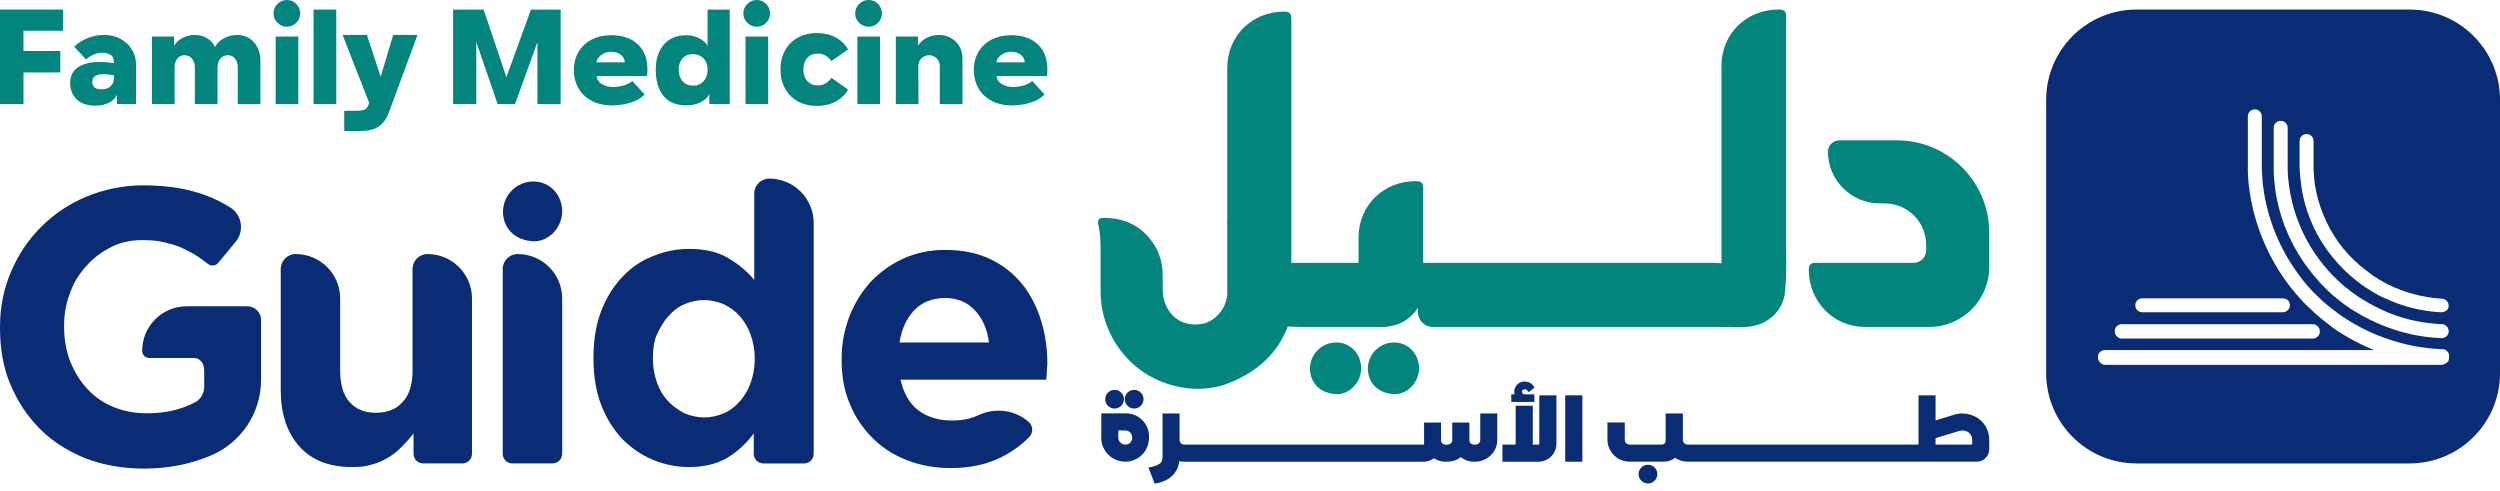 <svg width="265" height="52" viewBox="0 0 265 52" fill="none" xmlns="http://www.w3.org/2000/svg">
<path d="M224.163 35.104C224.163 34.668 224.511 34.364 224.903 34.364H245.149C245.367 34.364 245.541 34.451 245.715 34.625C245.977 34.93 245.977 35.409 245.672 35.67C245.541 35.8 245.367 35.888 245.149 35.888H224.86C224.468 35.844 224.163 35.539 224.163 35.104ZM226.34 32.361C226.34 31.925 226.688 31.62 227.08 31.62H241.971C242.189 31.62 242.363 31.708 242.537 31.839C242.798 32.143 242.798 32.622 242.493 32.884C242.363 33.014 242.189 33.101 241.971 33.101H227.08C226.688 33.101 226.34 32.797 226.34 32.361ZM258.777 33.101C256.731 33.014 254.685 32.491 252.813 31.62C252.638 31.533 252.507 31.49 252.333 31.403C251.768 31.098 251.245 30.794 250.723 30.445C250.2 30.097 249.721 29.705 249.242 29.313C248.284 28.486 247.457 27.572 246.717 26.57C245.237 24.524 244.279 22.172 243.93 19.691C243.843 19.081 243.8 18.471 243.756 17.818V17.339V14.945C243.756 14.51 244.104 14.204 244.496 14.204C244.932 14.204 245.237 14.553 245.237 14.945V16.86V17.383V17.818C245.237 18.384 245.324 18.95 245.367 19.516C245.715 21.737 246.586 23.871 247.892 25.699C248.546 26.614 249.329 27.441 250.2 28.181C250.636 28.529 251.071 28.877 251.55 29.226C252.029 29.53 252.507 29.836 253.03 30.097C254.816 31.011 256.818 31.533 258.821 31.664C259.256 31.664 259.561 32.012 259.561 32.448C259.561 32.797 259.213 33.101 258.777 33.101ZM258.777 35.844C256.513 35.757 254.293 35.234 252.247 34.364C251.854 34.189 251.506 34.015 251.115 33.841C250.679 33.623 250.287 33.406 249.851 33.144C249.634 33.014 249.416 32.884 249.199 32.753C248.676 32.405 248.197 32.056 247.718 31.664C247.631 31.577 247.544 31.49 247.457 31.446C246.325 30.488 245.367 29.4 244.496 28.225C242.755 25.83 241.623 23.087 241.187 20.17C241.1 19.429 241.013 18.733 241.013 17.992V17.426V13.552C241.013 13.116 241.361 12.811 241.753 12.811C242.189 12.811 242.493 13.16 242.493 13.552V17.383V17.905C242.493 18.558 242.58 19.255 242.668 19.908C243.277 23.958 245.324 27.615 248.415 30.271C248.938 30.706 249.46 31.098 250.026 31.49L250.244 31.62C250.723 31.925 251.245 32.23 251.768 32.491C252.203 32.709 252.682 32.927 253.161 33.144C254.989 33.885 256.906 34.276 258.821 34.364C259.256 34.364 259.561 34.712 259.561 35.147C259.561 35.539 259.213 35.844 258.777 35.844ZM222.378 37.847C222.378 37.411 222.726 37.107 223.118 37.107H251.637C251.027 36.845 250.417 36.584 249.851 36.279C249.591 36.149 249.329 36.018 249.112 35.888C248.633 35.626 248.154 35.322 247.675 35.017C247.37 34.799 247.065 34.581 246.804 34.364C246.412 34.059 246.064 33.798 245.672 33.449C245.541 33.319 245.411 33.231 245.28 33.101C244.758 32.622 244.235 32.143 243.756 31.577C243.234 31.011 242.711 30.358 242.276 29.749C240.316 27.006 239.01 23.827 238.488 20.474C238.357 19.647 238.27 18.82 238.27 17.949V17.339V12.332C238.27 11.897 238.618 11.592 239.01 11.592C239.446 11.592 239.75 11.941 239.75 12.332V17.383V17.949C239.794 18.733 239.837 19.516 239.968 20.3C240.447 23.392 241.666 26.352 243.495 28.877C244.191 29.879 244.975 30.794 245.89 31.62C246.151 31.882 246.412 32.099 246.673 32.318C246.978 32.578 247.326 32.84 247.675 33.101C247.98 33.319 248.241 33.536 248.546 33.711C248.894 33.929 249.199 34.146 249.547 34.32C249.895 34.538 250.244 34.712 250.592 34.886C251.288 35.234 251.985 35.539 252.726 35.8C254.728 36.541 256.775 36.932 258.908 37.02H258.995C259.3 37.063 259.561 37.324 259.605 37.629V37.76V37.847V37.934V37.977C259.605 38.021 259.561 38.108 259.561 38.152V38.195C259.561 38.239 259.518 38.282 259.474 38.326L259.431 38.369C259.431 38.413 259.387 38.413 259.343 38.456C259.3 38.5 259.3 38.5 259.256 38.5C259.213 38.544 259.169 38.544 259.126 38.587C259.126 38.587 259.082 38.587 259.039 38.631C258.995 38.631 258.952 38.631 258.865 38.674H258.821H223.118C222.683 38.631 222.378 38.282 222.378 37.847ZM226.471 1.012C221.202 1.012 216.892 5.279 216.892 10.591V39.545C216.892 44.813 221.159 49.124 226.471 49.124H255.425C260.693 49.124 265.003 44.857 265.003 39.545V10.591C265.003 5.322 260.737 1.012 255.425 1.012H226.471Z" fill="#0A2C75"/>
<path d="M147.788 36.3C146.254 36.3 145.048 37.506 144.994 38.986V39.15C145.048 40.739 146.254 41.78 147.953 41.78C149.268 41.725 150.419 40.465 150.419 39.04C150.419 37.506 149.268 36.3 147.788 36.3Z" fill="#03847D"/>
<path d="M141.652 36.3C140.117 36.3 138.912 37.506 138.857 38.986V39.15C138.912 40.739 140.117 41.78 141.816 41.78C143.131 41.725 144.282 40.465 144.282 39.04C144.282 37.506 143.131 36.3 141.652 36.3Z" fill="#03847D"/>
<path d="M116.664 27.753V30.657C116.609 33.342 117.595 35.918 119.403 37.89C121.979 40.795 126.582 42.055 130.198 40.63C133.596 39.315 135.569 37.123 136.5 34.603C137.322 34.657 138.199 34.657 139.021 34.657H139.788H143.569H144.281H144.555H144.774H144.829H144.884H146.418H146.473H146.528C146.966 34.657 147.35 34.603 147.734 34.493C148.227 34.383 148.72 34.164 149.158 33.835C149.597 33.507 149.98 33.123 150.309 32.63V33.123C150.309 33.945 151.021 34.657 151.843 34.657H182.584H182.858C183.516 34.657 184.174 34.712 184.831 34.657C185.27 34.657 185.708 34.603 186.091 34.493C186.585 34.383 187.078 34.164 187.516 33.835C188.503 33.178 189.105 32.082 189.215 30.931C189.325 29.616 189.379 28.356 189.325 27.041V1.779C189.325 1.122 189.105 1.012 188.503 1.012C185.105 1.012 182.475 3.587 182.475 6.985V21.835V27.917C182.146 27.863 181.817 27.863 181.489 27.863H150.857V27.041V19.972C150.857 19.314 150.638 19.205 150.035 19.205C146.638 19.205 144.007 21.78 144.007 25.177V27.863H136.884V27.041V1.998C136.884 1.396 136.665 1.231 136.117 1.231C132.719 1.231 130.089 3.807 130.089 7.204V21.835V23.424C130.089 23.534 130.034 23.588 130.089 23.698V27.972V31.205C129.979 32.739 128.774 34.109 127.404 34.329C125.596 34.657 124.061 33.781 123.458 32.027C123.13 31.096 123.294 30.109 123.239 29.123C123.239 28.027 122.965 26.986 122.417 26.054C121.157 24.027 119.349 23.095 116.992 23.095C116.554 23.095 116.39 23.205 116.39 23.643C116.718 25.013 116.664 26.383 116.664 27.753Z" fill="#03847D"/>
<path d="M197.708 34.656H201.599H204.503H204.558H204.613C208.065 34.601 210.86 31.752 210.86 28.3V24.683C210.86 19.258 206.476 14.874 201.051 14.874H194.968C194.311 14.874 193.763 15.422 193.763 16.08C193.763 19.094 196.229 21.56 199.243 21.56H199.791C202.202 21.56 204.174 23.532 204.174 25.944V26.546C204.174 27.259 203.572 27.861 202.859 27.861H202.311H201.873H197.818H192.502C191.845 27.861 191.735 28.081 191.735 28.683C191.79 32.026 194.366 34.656 197.708 34.656Z" fill="#03847D"/>
<path d="M22.302 48.302C20.22 49.179 17.919 49.672 15.234 49.672C12.987 49.672 10.905 49.288 9.042 48.576C7.178 47.809 5.589 46.823 4.219 45.453C2.904 44.138 1.863 42.548 1.096 40.74C0.329 38.932 0 36.904 0 34.767V34.658C0 32.575 0.384 30.657 1.151 28.849C1.918 27.041 2.959 25.452 4.329 24.082C5.699 22.712 7.288 21.616 9.151 20.849C11.014 20.082 13.042 19.643 15.234 19.643C16.549 19.643 17.7 19.753 18.795 19.917C19.837 20.082 20.823 20.356 21.754 20.684C22.686 21.013 23.508 21.451 24.33 21.945L24.355 21.959C25.644 22.735 25.94 24.476 24.98 25.634L23.134 27.859C22.862 28.187 22.379 28.236 22.044 27.975C21.692 27.698 21.34 27.452 20.987 27.205C20.439 26.822 19.837 26.548 19.289 26.274C18.686 26 18.028 25.835 17.371 25.671C16.658 25.506 15.946 25.452 15.069 25.452C13.918 25.452 12.822 25.671 11.836 26.164C10.85 26.657 9.918 27.315 9.206 28.137C8.439 28.959 7.836 29.89 7.452 30.986C7.014 32.082 6.795 33.233 6.795 34.493V34.658C6.795 35.973 7.014 37.233 7.452 38.329C7.891 39.425 8.494 40.411 9.261 41.233C10.028 42.055 10.959 42.713 12.055 43.151C13.097 43.59 14.302 43.809 15.617 43.809C17.535 43.809 19.234 43.41 20.686 42.641C21.287 42.323 21.645 41.683 21.645 41.004V39.274C21.645 38.439 21.15 37.945 20.54 37.945H15.823C15.407 37.945 15.069 37.608 15.069 37.192C15.069 34.582 17.186 32.466 19.795 32.466H26.22C27.023 32.466 27.672 33.116 27.672 33.918V40.269C27.672 43.762 25.582 46.916 22.365 48.276L22.302 48.302Z" fill="#0A2C75"/>
<path d="M43.839 48.108V45.944C43.455 46.437 43.072 46.876 42.633 47.314C42.195 47.752 41.756 48.136 41.208 48.465C40.66 48.793 40.112 49.067 39.455 49.232C38.797 49.451 38.085 49.506 37.318 49.506C34.907 49.506 33.044 48.793 31.729 47.314C30.413 45.834 29.756 43.862 29.756 41.286V28.518C29.756 27.641 30.467 26.929 31.345 26.929C33.948 26.929 36.057 29.039 36.057 31.642V39.259C36.057 40.738 36.386 41.889 37.044 42.601C37.701 43.368 38.633 43.752 39.839 43.752C41.044 43.752 42.03 43.368 42.688 42.601C43.4 41.834 43.729 40.738 43.729 39.259V28.518C43.729 27.641 44.44 26.929 45.318 26.929C47.921 26.929 50.031 29.039 50.031 31.642V48.108C50.031 48.669 49.577 49.122 49.017 49.122H44.852C44.292 49.122 43.839 48.669 43.839 48.108Z" fill="#0A2C75"/>
<path d="M56.55 19.238C54.776 19.238 53.381 20.633 53.318 22.344V22.535C53.381 24.372 54.776 25.577 56.74 25.577C58.262 25.513 59.593 24.056 59.593 22.407C59.593 20.633 58.262 19.238 56.55 19.238Z" fill="#0A2C75"/>
<path d="M53.29 48.108V28.518C53.29 27.641 54.001 26.929 54.879 26.929C57.482 26.929 59.592 29.039 59.592 31.642V48.108C59.592 48.669 59.138 49.122 58.578 49.122H54.304C53.744 49.122 53.29 48.669 53.29 48.108Z" fill="#0A2C75"/>
<path d="M79.895 48.11V45.946C79.128 46.987 78.197 47.864 77.101 48.521C76.005 49.179 74.635 49.507 72.991 49.507C71.676 49.507 70.415 49.233 69.21 48.74C68.004 48.247 66.908 47.48 65.977 46.548C65.045 45.562 64.278 44.356 63.73 42.932C63.182 41.507 62.908 39.863 62.908 38V37.891C62.908 36.027 63.182 34.383 63.73 32.959C64.278 31.534 65.045 30.328 65.977 29.342C66.908 28.356 67.95 27.643 69.21 27.15C70.415 26.657 71.676 26.383 73.046 26.383C74.744 26.383 76.114 26.712 77.21 27.369C78.306 28.027 79.238 28.794 79.95 29.671V20.52C79.95 19.642 80.661 18.931 81.539 18.931C84.142 18.931 86.252 21.04 86.252 23.643V48.11C86.252 48.67 85.798 49.124 85.238 49.124H80.909C80.349 49.124 79.895 48.67 79.895 48.11ZM80.005 38C80.005 37.069 79.841 36.247 79.567 35.479C79.293 34.712 78.909 34.055 78.416 33.507C77.923 32.959 77.375 32.575 76.717 32.246C76.059 31.972 75.347 31.808 74.635 31.808C73.868 31.808 73.21 31.972 72.552 32.246C71.895 32.52 71.347 32.959 70.854 33.507C70.361 34.055 69.977 34.712 69.648 35.425C69.32 36.137 69.21 37.014 69.21 37.945V38.055C69.21 38.986 69.374 39.808 69.648 40.575C69.922 41.343 70.306 42 70.854 42.548C71.347 43.096 71.95 43.48 72.552 43.809C73.21 44.083 73.922 44.247 74.635 44.247C75.402 44.247 76.059 44.083 76.717 43.809C77.375 43.535 77.923 43.096 78.416 42.548C78.909 42 79.293 41.343 79.567 40.575C79.841 39.808 80.005 38.986 80.005 38.055V38Z" fill="#0A2C75"/>
<path d="M110.964 39.478C110.964 39.697 110.909 39.971 110.909 40.245H95.456C95.785 41.67 96.388 42.766 97.319 43.478C98.251 44.191 99.457 44.574 100.881 44.574C101.922 44.574 102.854 44.41 103.676 44.026L103.701 44.015C105.475 43.181 107.567 43.429 109.039 44.723C109.507 45.134 109.551 45.861 109.116 46.306C108.234 47.207 107.214 47.928 106.032 48.52C104.553 49.232 102.799 49.616 100.772 49.616C99.128 49.616 97.593 49.342 96.169 48.794C94.744 48.246 93.538 47.479 92.497 46.437C91.456 45.396 90.634 44.191 90.086 42.821C89.484 41.451 89.21 39.862 89.21 38.163V38.053C89.21 36.464 89.484 34.985 90.031 33.56C90.579 32.135 91.347 30.93 92.278 29.889C93.264 28.848 94.415 28.026 95.73 27.423C97.046 26.82 98.525 26.491 100.169 26.491C102.032 26.491 103.621 26.82 104.991 27.478C106.361 28.135 107.457 29.012 108.388 30.163C109.265 31.259 109.923 32.574 110.361 33.998C110.8 35.423 111.019 36.958 111.019 38.547V38.656C110.964 38.985 110.964 39.259 110.964 39.478ZM103.347 32.903C102.525 32.026 101.484 31.587 100.169 31.587C98.854 31.587 97.758 32.026 96.936 32.848C96.114 33.724 95.566 34.875 95.347 36.3H104.827C104.662 34.93 104.169 33.779 103.347 32.903Z" fill="#0A2C75"/>
<path d="M120.22 43.305C120.494 43.305 120.73 43.207 120.923 43.014C121.116 42.82 121.214 42.584 121.214 42.311C121.214 42.045 121.116 41.812 120.923 41.618C120.729 41.425 120.493 41.327 120.22 41.327C119.948 41.327 119.711 41.425 119.518 41.618C119.324 41.812 119.226 42.045 119.226 42.311C119.226 42.584 119.324 42.82 119.518 43.014C119.711 43.207 119.947 43.305 120.22 43.305Z" fill="#0A2C75"/>
<path d="M118.146 43.305C118.419 43.305 118.656 43.207 118.848 43.014C119.041 42.821 119.139 42.584 119.139 42.311C119.139 42.045 119.041 41.811 118.848 41.618C118.655 41.425 118.419 41.327 118.146 41.327C117.873 41.327 117.637 41.425 117.443 41.618C117.25 41.811 117.152 42.045 117.152 42.311C117.152 42.584 117.25 42.821 117.443 43.014C117.636 43.207 117.872 43.305 118.146 43.305Z" fill="#0A2C75"/>
<path d="M121.794 46.245C121.794 45.807 121.68 45.389 121.464 45.022C121.242 44.647 120.938 44.35 120.564 44.135C120.184 43.919 119.759 43.811 119.296 43.811L116.736 43.824V46.447C116.736 46.891 116.857 47.315 117.091 47.696C117.319 48.083 117.636 48.387 118.023 48.608C118.416 48.83 118.847 48.938 119.296 48.938C119.74 48.938 120.158 48.824 120.539 48.602C120.919 48.38 121.229 48.076 121.451 47.696C121.673 47.315 121.794 46.897 121.794 46.447V46.245ZM118.542 45.63H119.296C119.487 45.63 119.652 45.7 119.791 45.839C119.936 45.978 120.006 46.137 120.006 46.327V46.422C120.006 46.631 119.936 46.796 119.803 46.929C119.664 47.062 119.499 47.125 119.296 47.125C119.088 47.125 118.916 47.056 118.764 46.916C118.619 46.777 118.542 46.612 118.542 46.422V45.63Z" fill="#0A2C75"/>
<path d="M156.907 46.614C156.907 46.776 156.86 46.899 156.764 46.989C156.667 47.082 156.515 47.129 156.317 47.129C156.127 47.129 155.983 47.085 155.889 47.001C155.798 46.919 155.754 46.805 155.754 46.653V44.786H153.939V46.619C153.945 46.778 153.898 46.9 153.798 46.992C153.693 47.09 153.539 47.138 153.329 47.138C153.149 47.138 153.008 47.093 152.9 46.998C152.797 46.91 152.749 46.8 152.749 46.653V44.786H150.952V47.056L150.871 47.138H150.674V47.129H125.521C125.391 47.129 125.28 47.081 125.181 46.982C125.083 46.885 125.036 46.774 125.036 46.643V43.825H123.231V48.429C123.231 48.764 123.137 48.997 122.943 49.143C122.731 49.303 122.386 49.431 121.919 49.523L121.732 49.559L122.396 51.269L122.525 51.245C123.27 51.105 123.86 50.824 124.279 50.41C124.683 50.009 124.927 49.495 125.007 48.881C125.181 48.922 125.353 48.943 125.521 48.943H150.871C151.284 48.943 151.66 48.818 151.992 48.569C152.37 48.818 152.79 48.943 153.243 48.943C153.596 48.943 153.91 48.9 154.175 48.815C154.405 48.742 154.629 48.62 154.844 48.454C155.017 48.596 155.211 48.71 155.423 48.794C155.678 48.893 155.978 48.943 156.317 48.943C156.743 48.943 157.145 48.842 157.511 48.641C157.877 48.438 158.171 48.158 158.386 47.807C158.602 47.453 158.712 47.051 158.712 46.614V43.825H156.907V46.614Z" fill="#0A2C75"/>
<path d="M163.166 47.036C163.166 47.053 163.163 47.074 163.137 47.101C163.119 47.12 163.102 47.127 163.076 47.127H162.475V43.008H160.661V47.127H159.258V48.942H163.076C163.416 48.942 163.737 48.855 164.029 48.685C164.319 48.516 164.553 48.283 164.725 47.989C164.895 47.698 164.982 47.377 164.982 47.036V41.904H163.166V47.036Z" fill="#0A2C75"/>
<path d="M162.641 41.797H161.603C161.5 41.797 161.425 41.762 161.39 41.7C161.349 41.632 161.328 41.563 161.328 41.494C161.328 41.432 161.356 41.377 161.411 41.336C161.459 41.288 161.528 41.267 161.603 41.267C161.713 41.267 161.789 41.288 161.844 41.329C161.892 41.37 161.954 41.453 162.03 41.577L162.655 41.096C162.558 40.883 162.414 40.718 162.228 40.608C162.05 40.497 161.837 40.443 161.603 40.443C161.314 40.443 161.074 40.532 160.874 40.718C160.668 40.903 160.552 41.13 160.51 41.398C160.49 41.508 160.503 41.639 160.538 41.797H160.194V42.608H162.641V41.797Z" fill="#0A2C75"/>
<rect x="165.914" y="41.904" width="1.815" height="7.038" fill="#0A2C75"/>
<path d="M174.684 49.267C174.412 49.267 174.176 49.365 173.982 49.559C173.789 49.751 173.69 49.985 173.69 50.252C173.69 50.525 173.789 50.761 173.982 50.955C174.176 51.148 174.412 51.245 174.684 51.245C174.957 51.245 175.193 51.148 175.387 50.955C175.58 50.761 175.678 50.525 175.678 50.252C175.678 49.985 175.58 49.752 175.387 49.559C175.193 49.365 174.957 49.267 174.684 49.267Z" fill="#0A2C75"/>
<path d="M210.467 45.187C210.22 44.768 209.871 44.433 209.428 44.191C208.984 43.951 208.509 43.83 208.015 43.83C207.711 43.83 207.412 43.875 207.134 43.964L205.169 44.565V41.904H203.363V47.126H178.879C178.759 47.126 178.657 47.087 178.562 47.005C178.467 46.922 178.41 46.828 178.385 46.739V43.824H176.56V46.726C176.56 46.84 176.522 46.929 176.446 47.011C176.37 47.087 176.275 47.126 176.167 47.126H172.758C172.605 47.126 172.479 47.075 172.377 46.974C172.269 46.872 172.225 46.752 172.225 46.593V44.781H170.387V46.593C170.387 47.018 170.495 47.417 170.711 47.772C170.92 48.133 171.211 48.419 171.572 48.627C171.934 48.837 172.333 48.938 172.758 48.938H176.338C176.788 48.938 177.2 48.805 177.567 48.532C177.967 48.805 178.41 48.938 178.879 48.938H209.529C209.77 48.938 209.992 48.881 210.195 48.76C210.397 48.64 210.562 48.475 210.683 48.273C210.797 48.063 210.86 47.842 210.86 47.601V46.65C210.86 46.111 210.727 45.617 210.467 45.187ZM208.902 46.099C209.003 46.264 209.054 46.447 209.054 46.65V47.037C209.054 47.075 209.041 47.094 208.971 47.126H205.169V46.441L207.66 45.687C207.787 45.656 207.907 45.636 208.021 45.636C208.211 45.636 208.388 45.681 208.547 45.757C208.699 45.839 208.82 45.953 208.902 46.099Z" fill="#0A2C75"/>
<path d="M0 11.027H2.489V7.68H6.393V5.406H2.489V3.26H6.679V1.015H0V11.027Z" fill="#03847D"/>
<path d="M12.758 4.112C12.243 3.84 11.671 3.704 11.041 3.704C10.46 3.704 9.897 3.807 9.353 4.011C8.81 4.217 8.314 4.529 7.866 4.949L9.125 6.307C9.353 6.088 9.62 5.914 9.926 5.785C10.231 5.656 10.536 5.592 10.841 5.592C11.165 5.592 11.449 5.661 11.692 5.8C11.935 5.938 12.057 6.155 12.057 6.45L12.071 6.693C11.556 6.608 11.06 6.564 10.584 6.564C9.63 6.564 8.867 6.749 8.295 7.115C7.723 7.482 7.437 8.043 7.437 8.796C7.437 9.511 7.668 10.09 8.131 10.534C8.593 10.977 9.254 11.199 10.112 11.199C10.665 11.199 11.139 11.099 11.535 10.898C11.93 10.698 12.219 10.422 12.4 10.069V11.027H14.416V6.822C14.416 6.241 14.269 5.711 13.973 5.235C13.678 4.758 13.272 4.384 12.758 4.112ZM12.085 8.224C12.085 8.615 11.968 8.92 11.735 9.139C11.501 9.359 11.17 9.468 10.741 9.468C10.388 9.468 10.14 9.396 9.997 9.253C9.854 9.11 9.783 8.906 9.783 8.639C9.783 8.124 10.188 7.866 10.998 7.866C11.294 7.866 11.656 7.905 12.085 7.98V8.224Z" fill="#03847D"/>
<path d="M26.439 4.062C26.072 3.824 25.65 3.704 25.173 3.704C24.649 3.704 24.167 3.824 23.729 4.062C23.29 4.3 22.975 4.61 22.785 4.991C22.632 4.61 22.361 4.3 21.969 4.062C21.579 3.824 21.14 3.704 20.654 3.704C20.177 3.704 19.738 3.811 19.337 4.026C18.937 4.241 18.642 4.519 18.451 4.863V3.876H16.105V11.027H18.508V7.123C18.508 6.76 18.604 6.458 18.794 6.214C18.985 5.971 19.247 5.849 19.581 5.849C19.876 5.849 20.129 5.969 20.338 6.207C20.548 6.446 20.654 6.751 20.654 7.123V11.027H23.056V7.123C23.056 6.77 23.157 6.47 23.357 6.221C23.557 5.974 23.829 5.849 24.172 5.849C24.468 5.849 24.713 5.969 24.909 6.207C25.104 6.446 25.202 6.751 25.202 7.123V11.027H27.605V6.45C27.605 5.926 27.502 5.456 27.297 5.042C27.092 4.627 26.806 4.3 26.439 4.062Z" fill="#03847D"/>
<rect x="29.221" y="3.876" width="2.403" height="7.152" fill="#03847D"/>
<path d="M30.422 0C30.031 0 29.695 0.138 29.414 0.415C29.133 0.692 28.992 1.025 28.992 1.416C28.992 1.807 29.133 2.141 29.414 2.417C29.695 2.694 30.031 2.832 30.422 2.832C30.804 2.832 31.133 2.694 31.409 2.417C31.686 2.141 31.824 1.807 31.824 1.416C31.824 1.035 31.686 0.703 31.409 0.422C31.133 0.141 30.804 0 30.422 0Z" fill="#03847D"/>
<rect x="33.239" y="1.015" width="2.403" height="10.012" fill="#03847D"/>
<path d="M40.349 8.138L38.89 3.704H36.315L39.133 10.898L39.076 11.07C38.989 11.337 38.856 11.516 38.675 11.606C38.494 11.697 38.179 11.742 37.731 11.742H36.487V13.888H38.16C38.989 13.888 39.643 13.732 40.12 13.423C40.596 13.113 40.968 12.601 41.235 11.885L44.253 3.704H41.679L40.349 8.138Z" fill="#03847D"/>
<path d="M53.679 8.181L51.262 1.015H48.029V11.027H50.489V4.462L52.749 11.027H54.594L56.969 4.462V11.027H59.429V1.015H56.282L53.679 8.181Z" fill="#03847D"/>
<path d="M64.749 3.732C63.996 3.732 63.321 3.885 62.725 4.19C62.129 4.495 61.665 4.926 61.33 5.484C60.997 6.042 60.83 6.683 60.83 7.408C60.83 8.152 60.997 8.807 61.33 9.375C61.665 9.942 62.134 10.383 62.74 10.698C63.345 11.012 64.048 11.17 64.849 11.17C65.583 11.17 66.27 11.065 66.909 10.855C67.548 10.646 68.019 10.364 68.325 10.011L67.023 8.581C66.823 8.771 66.532 8.927 66.151 9.046C65.769 9.165 65.369 9.225 64.949 9.225C64.511 9.225 64.12 9.115 63.776 8.895C63.433 8.676 63.261 8.4 63.261 8.066H68.582C68.611 7.818 68.626 7.585 68.626 7.365C68.626 6.211 68.282 5.318 67.595 4.683C66.909 4.049 65.96 3.732 64.749 3.732ZM63.233 6.607C63.233 6.445 63.302 6.278 63.441 6.107C63.578 5.935 63.764 5.789 63.998 5.67C64.232 5.551 64.482 5.491 64.749 5.491C65.207 5.491 65.567 5.601 65.829 5.821C66.091 6.04 66.222 6.302 66.222 6.607H63.233Z" fill="#03847D"/>
<path d="M75.004 4.876C74.976 4.753 74.857 4.597 74.647 4.412C74.437 4.226 74.168 4.066 73.839 3.933C73.51 3.799 73.164 3.732 72.802 3.732C71.743 3.732 70.93 4.064 70.363 4.726C69.796 5.389 69.512 6.274 69.512 7.379C69.512 8.571 69.784 9.501 70.328 10.169C70.871 10.836 71.686 11.17 72.773 11.17C73.298 11.17 73.786 11.062 74.239 10.848C74.692 10.633 75.01 10.345 75.19 9.982V11.027H77.35V1.015H75.004V4.876ZM74.575 8.61C74.289 8.924 73.922 9.081 73.474 9.081C73.007 9.081 72.635 8.927 72.358 8.617C72.082 8.307 71.944 7.894 71.944 7.379C71.944 6.883 72.079 6.486 72.351 6.185C72.623 5.885 72.973 5.734 73.403 5.734C73.889 5.734 74.277 5.885 74.568 6.185C74.859 6.486 75.004 6.883 75.004 7.379C75.004 7.885 74.862 8.295 74.575 8.61Z" fill="#03847D"/>
<rect x="79.023" y="3.876" width="2.403" height="7.152" fill="#03847D"/>
<path d="M80.225 0C79.833 0 79.498 0.138 79.216 0.415C78.935 0.692 78.794 1.025 78.794 1.416C78.794 1.807 78.935 2.141 79.216 2.417C79.498 2.694 79.833 2.832 80.225 2.832C80.606 2.832 80.935 2.694 81.212 2.417C81.488 2.141 81.626 1.807 81.626 1.416C81.626 1.035 81.488 0.703 81.212 0.422C80.935 0.141 80.606 0 80.225 0Z" fill="#03847D"/>
<path d="M86.676 5.678C87.276 5.678 87.763 5.946 88.135 6.479L89.893 5.235C89.589 4.691 89.147 4.267 88.571 3.962C87.993 3.657 87.333 3.504 86.589 3.504C85.826 3.504 85.152 3.667 84.566 3.99C83.979 4.315 83.526 4.77 83.207 5.357C82.887 5.943 82.728 6.613 82.728 7.366C82.728 8.119 82.887 8.789 83.207 9.375C83.526 9.962 83.979 10.417 84.566 10.742C85.152 11.065 85.826 11.227 86.589 11.227C87.333 11.227 87.993 11.075 88.571 10.77C89.147 10.465 89.589 10.041 89.893 9.497L88.135 8.253C87.763 8.787 87.276 9.054 86.676 9.054C86.218 9.054 85.851 8.901 85.574 8.596C85.297 8.291 85.159 7.881 85.159 7.366C85.159 6.851 85.297 6.441 85.574 6.136C85.851 5.831 86.218 5.678 86.676 5.678Z" fill="#03847D"/>
<path d="M92.082 0C91.69 0 91.354 0.138 91.073 0.415C90.792 0.692 90.651 1.025 90.651 1.416C90.651 1.807 90.792 2.141 91.073 2.417C91.354 2.694 91.69 2.832 92.082 2.832C92.463 2.832 92.792 2.694 93.069 2.417C93.345 2.141 93.483 1.807 93.483 1.416C93.483 1.035 93.345 0.703 93.069 0.422C92.792 0.141 92.463 0 92.082 0Z" fill="#03847D"/>
<rect x="90.881" y="3.876" width="2.403" height="7.152" fill="#03847D"/>
<path d="M100.792 4.026C100.41 3.811 99.996 3.704 99.547 3.704C99.071 3.704 98.627 3.809 98.218 4.019C97.807 4.228 97.502 4.51 97.302 4.862V3.876H94.957V11.027H97.359L97.345 6.994C97.345 6.679 97.457 6.409 97.681 6.185C97.905 5.961 98.174 5.849 98.489 5.849C98.804 5.859 99.071 5.973 99.29 6.192C99.509 6.412 99.619 6.679 99.619 6.994V11.027H102.022V6.15C102.022 5.701 101.912 5.289 101.693 4.912C101.474 4.536 101.173 4.241 100.792 4.026Z" fill="#03847D"/>
<path d="M111.02 7.365C111.02 6.211 110.676 5.318 109.99 4.683C109.303 4.049 108.355 3.732 107.144 3.732C106.39 3.732 105.716 3.885 105.119 4.19C104.524 4.495 104.059 4.926 103.725 5.484C103.391 6.042 103.225 6.683 103.225 7.408C103.225 8.152 103.391 8.807 103.725 9.375C104.059 9.942 104.529 10.383 105.134 10.698C105.74 11.012 106.443 11.17 107.243 11.17C107.978 11.17 108.664 11.065 109.303 10.855C109.942 10.646 110.414 10.364 110.719 10.011L109.418 8.581C109.217 8.771 108.926 8.927 108.545 9.046C108.164 9.165 107.763 9.225 107.344 9.225C106.905 9.225 106.514 9.115 106.171 8.895C105.827 8.676 105.656 8.4 105.656 8.066H110.977C111.005 7.818 111.02 7.585 111.02 7.365ZM105.627 6.607C105.627 6.445 105.696 6.278 105.835 6.107C105.973 5.935 106.159 5.789 106.392 5.67C106.626 5.551 106.876 5.491 107.144 5.491C107.601 5.491 107.961 5.601 108.224 5.821C108.486 6.04 108.617 6.302 108.617 6.607H105.627Z" fill="#03847D"/>
</svg>
